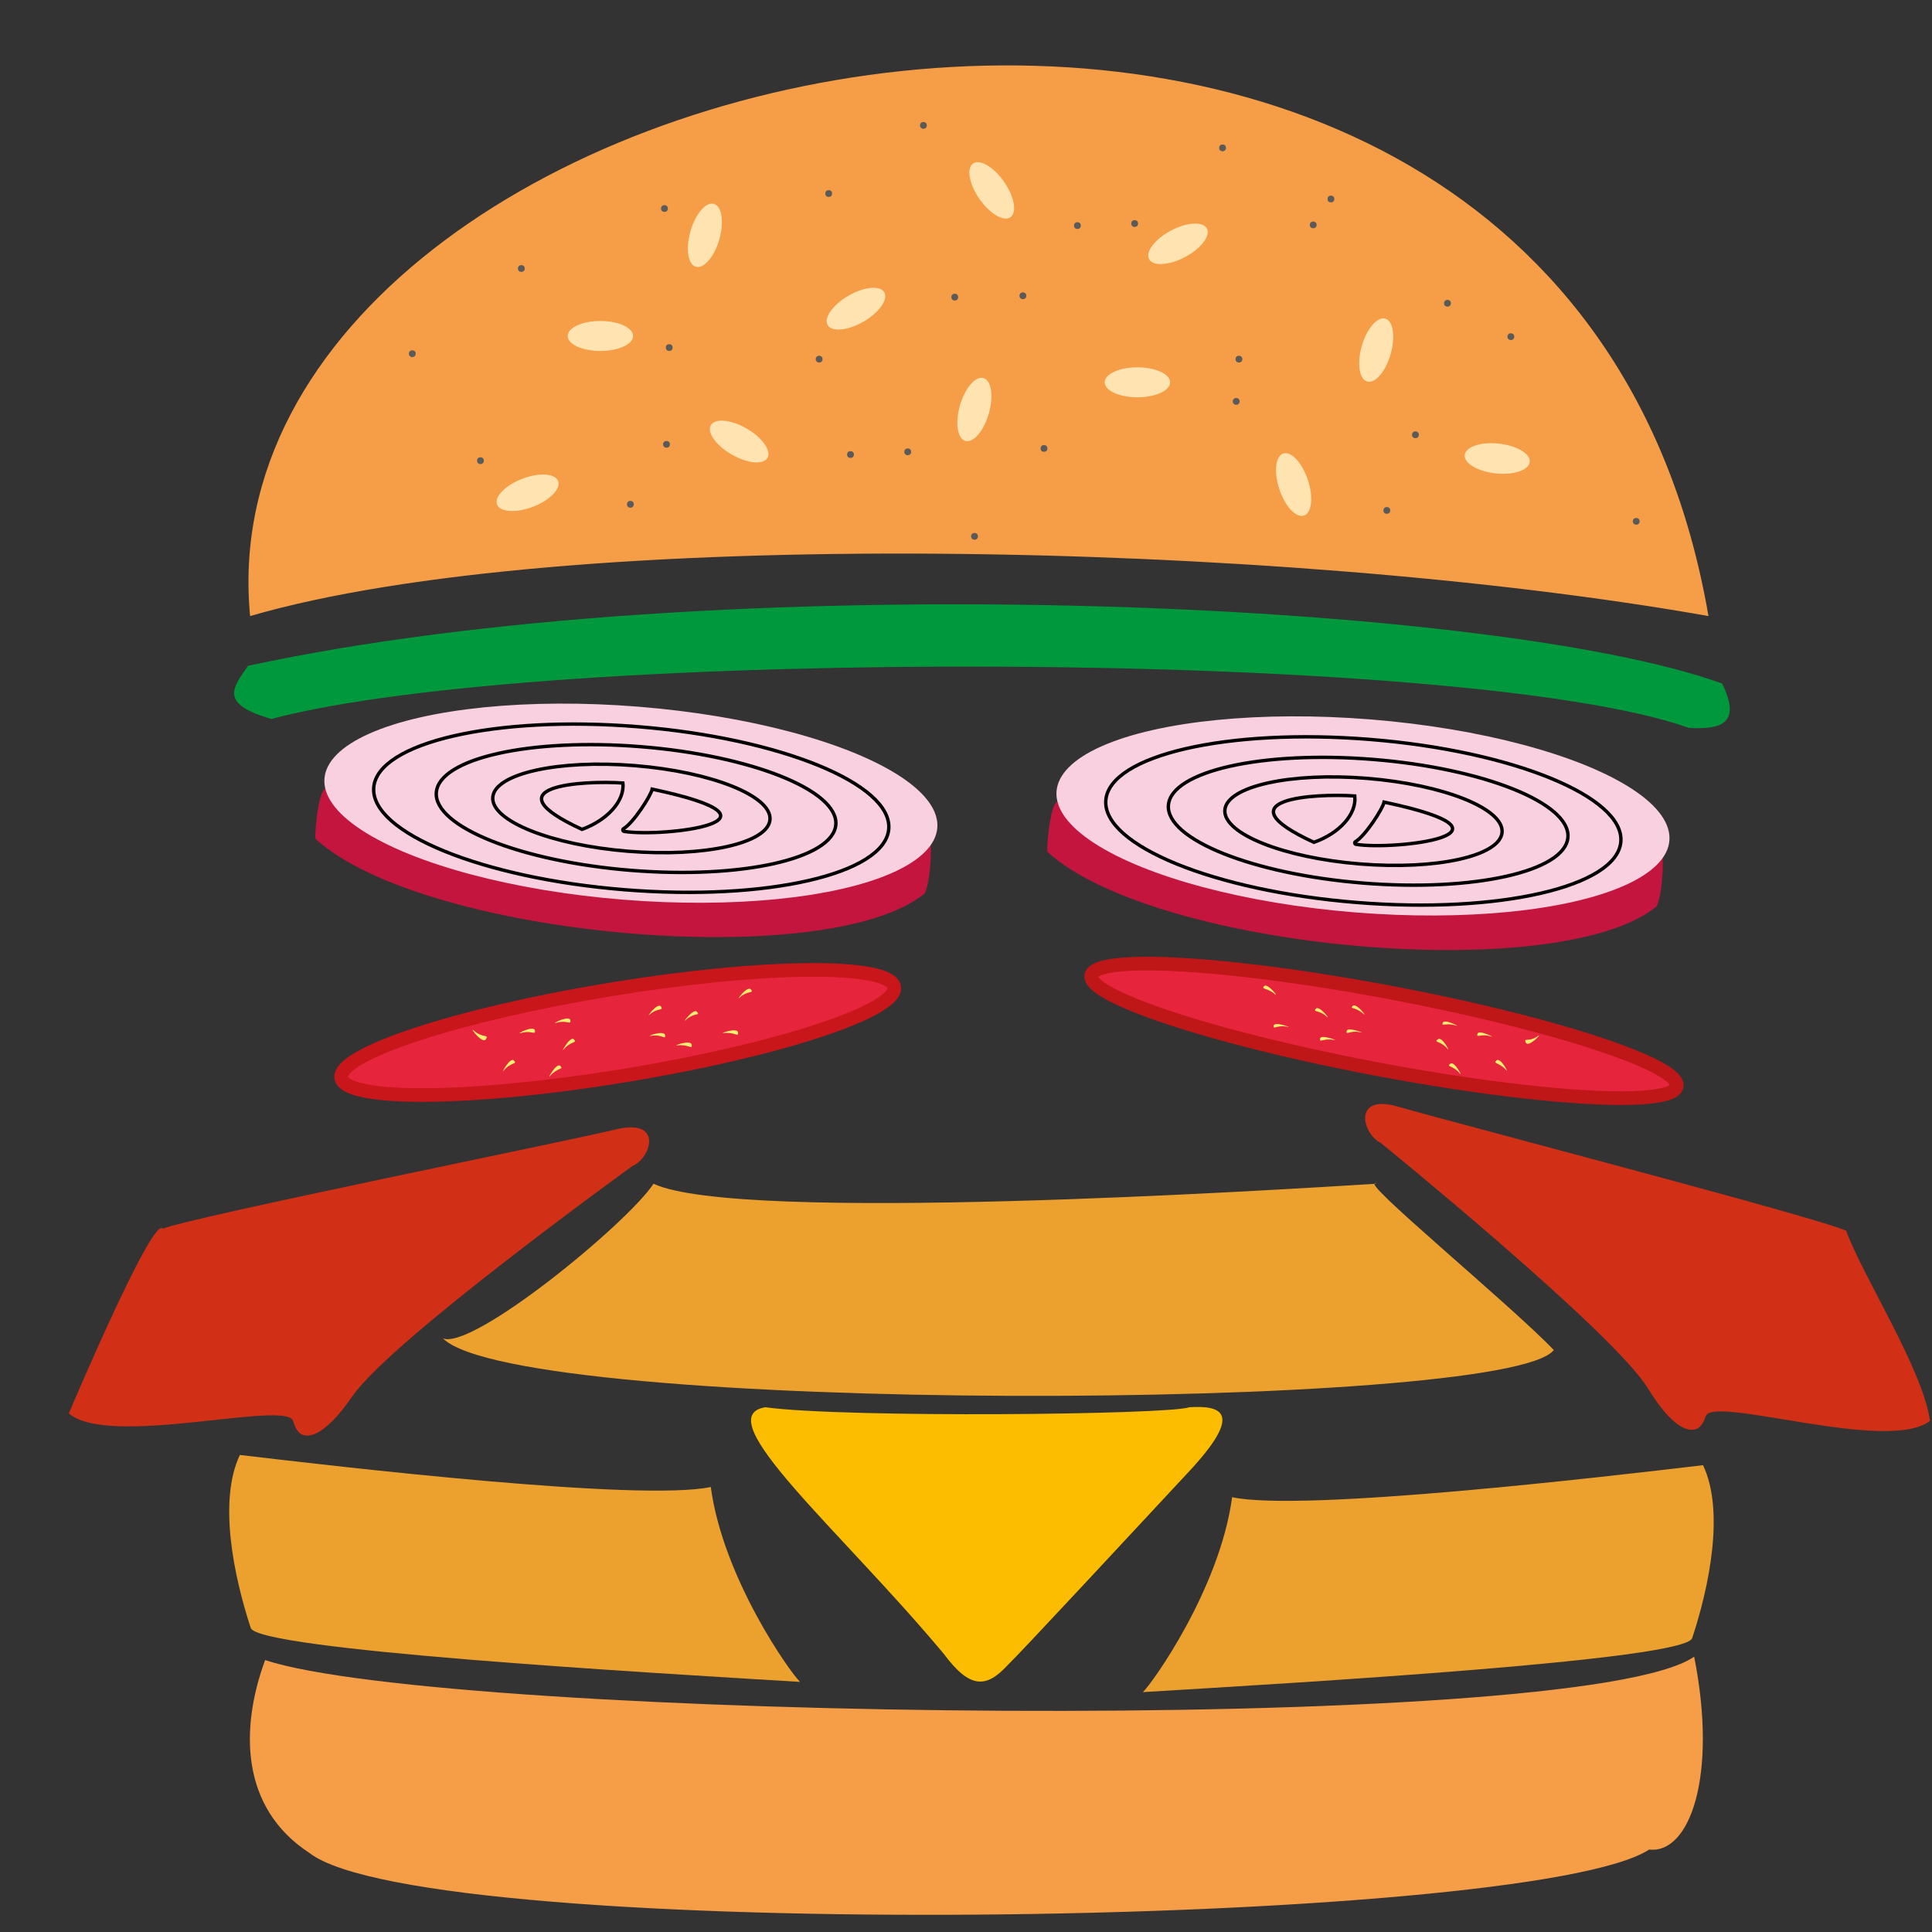 <?xml version="1.0" encoding="utf-8"?>
<!-- Generator: Adobe Illustrator 24.1.0, SVG Export Plug-In . SVG Version: 6.00 Build 0)  -->
<svg version="1.1" id="Calque_1" xmlns="http://www.w3.org/2000/svg" xmlns:xlink="http://www.w3.org/1999/xlink" x="0px" y="0px"
	 viewBox="0 0 283.5 283.5" style="enable-background:new 0 0 283.5 283.5;" xml:space="preserve">
<rect x="0" y="0" width="283.5" height="283.5" fill="#333333" stroke="none"/>
<style type="text/css">
	.st0{fill:#F59E47;}
	.st1{fill:#00983D;}
	.st2{fill:#FCBC00;}
	.st3{fill:#FFE3B1;}
	.st4{fill:#E6243B;stroke:#C8161A;stroke-width:2;stroke-miterlimit:10;}
	.st5{fill:#FAEE6F;}
	.st6{fill:#E6243B;stroke:#BF1618;stroke-width:2;stroke-miterlimit:10;}
	.st7{fill:#5A5A59;}
	.st8{fill:#C3153D;}
	.st9{fill:#F9D0DF;}
	.st10{fill:none;stroke:#000000;stroke-width:0.5;stroke-miterlimit:10;}
	.st11{fill:#D23016;}
	.st12{fill:#ECA12F;}
</style>
<path class="st0" d="M36.7,90.4c-8.1-84.9,191.9-128.4,214,0C187.9,79.3,82.4,77.1,36.7,90.4z"/>
<path class="st1" d="M36.4,97.7c68-14.7,182.3-9.7,216.3,2.6c2.9,5.9-0.2,6.8-4.9,6.5c-32.5-11.6-168-11.9-208-1.3
	C32.3,103.3,34,101.1,36.4,97.7z"/>
<path class="st2" d="M112.3,206.5c11.8,1.6,59.3,1.1,62.2,0c4.8-0.3,8,0.8,0,9.4c-8,8.6-24.9,26.8-26.6,28.4
	c-3.2,3.5-5.6,3.5-9.4-1.6C123.4,224.6,103.7,207.9,112.3,206.5z"/>
<ellipse class="st3" cx="88.1" cy="49.3" rx="4.8" ry="2.2"/>
<ellipse transform="matrix(0.277 -0.961 0.961 0.277 41.543 124.312)" class="st3" cx="103.4" cy="34.6" rx="4.8" ry="2.2"/>
<ellipse transform="matrix(0.866 -0.5 0.5 0.866 -5.815 68.865)" class="st3" cx="125.6" cy="45.3" rx="4.8" ry="2.2"/>
<ellipse transform="matrix(0.821 -0.571 0.571 0.821 10.142 88.108)" class="st3" cx="145.5" cy="27.9" rx="2.2" ry="4.8"/>
<ellipse class="st3" cx="166.9" cy="56.1" rx="4.8" ry="2.2"/>
<ellipse transform="matrix(0.277 -0.961 0.961 0.277 96.596 231.254)" class="st3" cx="202" cy="51.4" rx="4.8" ry="2.2"/>
<ellipse transform="matrix(0.949 -0.317 0.317 0.949 -12.742 63.763)" class="st3" cx="189.7" cy="71.1" rx="2.2" ry="4.8"/>
<ellipse transform="matrix(0.107 -0.994 0.994 0.107 129.407 278.371)" class="st3" cx="219.6" cy="67.2" rx="2.2" ry="4.8"/>
<ellipse transform="matrix(0.277 -0.961 0.961 0.277 45.613 180.863)" class="st3" cx="143" cy="60.1" rx="4.8" ry="2.2"/>
<ellipse transform="matrix(0.884 -0.468 0.468 0.884 3.345 85)" class="st3" cx="172.8" cy="35.8" rx="4.8" ry="2.2"/>
<ellipse transform="matrix(0.5 -0.866 0.866 0.5 -1.903 126.351)" class="st3" cx="108.5" cy="64.8" rx="2.2" ry="4.8"/>
<ellipse transform="matrix(0.933 -0.358 0.358 0.933 -20.771 32.598)" class="st3" cx="77.5" cy="72.3" rx="4.8" ry="2.2"/>
<path class="st0" d="M38.9,243.6c26.7,8.8,192.9,11.2,209.7-0.5c3.5,17.6-0.7,29-6.6,28.3c-17.6,11.5-179.4,13.8-196.6,0.5
	C35.3,265.3,35.2,253.7,38.9,243.6z"/>
<g>
	<ellipse transform="matrix(0.987 -0.162 0.162 0.987 -23.32 16.65)" class="st4" cx="90.6" cy="151.5" rx="41.1" ry="6.4"/>
	<path class="st5" d="M76.4,151.6c-0.8,0.2,1.9-1.2,2.1-0.4C78.6,152,78,151.1,76.4,151.6z"/>
	<path class="st5" d="M69.5,151.2c-0.7-0.6,1.3,2.1,1.8,1.3S70.8,152.4,69.5,151.2z"/>
	<path class="st5" d="M81.6,150.1c-0.8,0.2,1.9-1.2,2.1-0.4C83.8,150.5,83.2,149.6,81.6,150.1z"/>
	<path class="st5" d="M80.7,157.9c-0.5,0.7,0.9-2,1.5-1.5C82.8,157,81.8,156.6,80.7,157.9z"/>
	<path class="st5" d="M73.9,157.1c-0.5,0.7,0.9-2,1.5-1.5C76,156.2,75,155.8,73.9,157.1z"/>
	<path class="st5" d="M82.7,154c-0.5,0.7,0.9-2,1.5-1.5C84.8,153.1,83.8,152.7,82.7,154z"/>
	<path class="st5" d="M108.5,146.4c-0.6,0.6,1.2-1.9,1.7-1.2C110.7,145.8,109.7,145.3,108.5,146.4z"/>
	<path class="st5" d="M100.6,149.7c-0.6,0.6,1.2-1.9,1.7-1.2C102.8,149.1,101.9,148.5,100.6,149.7z"/>
	<path class="st5" d="M95.3,148.9c-0.6,0.6,1.2-1.9,1.7-1.2C97.4,148.4,96.5,147.8,95.3,148.9z"/>
	<path class="st5" d="M99.4,153.4c-0.8,0.1,2-0.9,2.1-0.1S101.1,153.2,99.4,153.4z"/>
	<path class="st5" d="M106.2,151.6c-0.8,0.1,2-0.9,2.1-0.1S107.9,151.4,106.2,151.6z"/>
	<path class="st5" d="M95.5,152c-0.8,0.1,2-0.9,2.1-0.1S97.2,151.7,95.5,152z"/>
</g>
<g>
	<ellipse transform="matrix(0.186 -0.983 0.983 0.186 16.601 322.676)" class="st6" cx="203" cy="151.3" rx="5.7" ry="43.7"/>
	<path class="st5" d="M218.8,152.1c0.8,0.3-1.8-1.1-2-0.4S217.3,151.6,218.8,152.1z"/>
	<path class="st5" d="M225.7,152c0.7-0.5-1.4,1.8-1.8,1C223.5,152.2,224.4,153,225.7,152z"/>
	<path class="st5" d="M213.7,150.5c0.8,0.3-1.8-1.1-2-0.4C211.5,150.7,212.1,150,213.7,150.5z"/>
	<path class="st5" d="M214.2,157.5c0.5,0.6-0.8-1.9-1.4-1.4C212.2,156.6,213.2,156.3,214.2,157.5z"/>
	<path class="st5" d="M221,157c0.5,0.6-0.8-1.9-1.4-1.4S220,155.9,221,157z"/>
	<path class="st5" d="M212.4,153.9c0.5,0.6-0.8-1.9-1.4-1.4C210.3,153,211.4,152.7,212.4,153.9z"/>
	<path class="st5" d="M187.1,145.9c0.6,0.5-1.1-1.7-1.6-1.2S185.9,144.9,187.1,145.9z"/>
	<path class="st5" d="M194.7,149.2c0.6,0.5-1.1-1.7-1.6-1.2C192.6,148.6,193.5,148.1,194.7,149.2z"/>
	<path class="st5" d="M200.1,148.8c0.6,0.5-1.1-1.7-1.6-1.2S198.9,147.7,200.1,148.8z"/>
	<path class="st5" d="M195.8,152.6c0.8,0.2-2-0.9-2.1-0.2C193.6,153.1,194.1,152.3,195.8,152.6z"/>
	<path class="st5" d="M189,150.7c0.8,0.2-2-0.9-2.1-0.2C186.8,151.2,187.4,150.3,189,150.7z"/>
	<path class="st5" d="M199.7,151.5c0.8,0.2-2-0.9-2.1-0.2C197.5,152,198.1,151.1,199.7,151.5z"/>
</g>
<circle class="st7" cx="121.6" cy="28.4" r="0.5"/>
<circle class="st7" cx="153.2" cy="65.8" r="0.5"/>
<circle class="st7" cx="181.4" cy="58.9" r="0.5"/>
<circle class="st7" cx="166.5" cy="32.8" r="0.5"/>
<circle class="st7" cx="98.2" cy="51" r="0.5"/>
<circle class="st7" cx="70.5" cy="67.6" r="0.5"/>
<circle class="st7" cx="60.5" cy="51.9" r="0.5"/>
<circle class="st7" cx="76.5" cy="39.4" r="0.5"/>
<circle class="st7" cx="124.8" cy="66.7" r="0.5"/>
<circle class="st7" cx="140.1" cy="43.6" r="0.5"/>
<circle class="st7" cx="150.1" cy="43.4" r="0.5"/>
<circle class="st7" cx="158.1" cy="33.1" r="0.5"/>
<circle class="st7" cx="179.4" cy="21.7" r="0.5"/>
<circle class="st7" cx="195.3" cy="29.2" r="0.5"/>
<circle class="st7" cx="192.7" cy="33" r="0.5"/>
<circle class="st7" cx="181.8" cy="52.7" r="0.5"/>
<circle class="st7" cx="221.7" cy="49.4" r="0.5"/>
<circle class="st7" cx="212.4" cy="44.5" r="0.5"/>
<circle class="st7" cx="207.7" cy="63.8" r="0.5"/>
<circle class="st7" cx="203.5" cy="74.9" r="0.5"/>
<circle class="st7" cx="240.1" cy="76.5" r="0.5"/>
<circle class="st7" cx="143" cy="78.7" r="0.5"/>
<circle class="st7" cx="133.2" cy="66.3" r="0.5"/>
<circle class="st7" cx="120.2" cy="52.7" r="0.5"/>
<circle class="st7" cx="135.5" cy="18.4" r="0.5"/>
<circle class="st7" cx="97.5" cy="30.6" r="0.5"/>
<circle class="st7" cx="97.8" cy="65.2" r="0.5"/>
<circle class="st7" cx="92.5" cy="74" r="0.5"/>
<g>
	<path class="st8" d="M48.3,116.1c-1.4-2.3-2.2,6.4-2,7c15.8,14.4,75.1,19.7,89.4,8c0.8-1.9,0.9-5,0.9-7.1
		C119.6,135.7,59.7,134.2,48.3,116.1z"/>
	
		<ellipse transform="matrix(8.028515e-02 -0.997 0.997 8.028515e-02 -32.406 200.716)" class="st9" cx="92.6" cy="117.9" rx="14.2" ry="45.1"/>
	
		<ellipse transform="matrix(8.028515e-02 -0.997 0.997 8.028515e-02 -33.051 201.398)" class="st10" cx="92.6" cy="118.6" rx="12" ry="37.9"/>
	
		<ellipse transform="matrix(8.051790e-02 -0.997 0.997 8.051790e-02 -32.519 202.107)" class="st10" cx="93.3" cy="118.7" rx="9.1" ry="29.4"/>
	
		<ellipse transform="matrix(8.051790e-02 -0.997 0.997 8.051790e-02 -33.053 201.401)" class="st10" cx="92.6" cy="118.6" rx="6.3" ry="20.4"/>
	<path class="st10" d="M91.4,114.9c-5.8-0.4-19.9,0.4-6,6.8C89,120.4,91.7,117.6,91.4,114.9z"/>
	<path class="st10" d="M95.7,115.8c-0.2,1-2.8,5-4.2,5.8c-0.2,0.1-0.1,0.4,0.1,0.4C97.2,122.9,117.9,120.5,95.7,115.8z"/>
</g>
<g>
	<path class="st8" d="M155.7,118c-1.4-2.3-2.2,6.4-2,7c15.8,14.4,75.1,19.7,89.4,8c0.8-1.9,0.9-5,0.9-7.1
		C227,137.6,167.1,136.1,155.7,118z"/>
	
		<ellipse transform="matrix(8.028515e-02 -0.997 0.997 8.028515e-02 64.503 309.51)" class="st9" cx="200" cy="119.8" rx="14.2" ry="45.1"/>
	
		<ellipse transform="matrix(8.028515e-02 -0.997 0.997 8.028515e-02 63.858 310.192)" class="st10" cx="200" cy="120.5" rx="12" ry="37.9"/>
	
		<ellipse transform="matrix(8.051790e-02 -0.997 0.997 8.051790e-02 64.365 310.898)" class="st10" cx="200.7" cy="120.6" rx="9.1" ry="29.4"/>
	
		<ellipse transform="matrix(8.051790e-02 -0.997 0.997 8.051790e-02 63.831 310.193)" class="st10" cx="200" cy="120.5" rx="6.3" ry="20.4"/>
	<path class="st10" d="M198.8,116.8c-5.8-0.4-19.9,0.4-6,6.8C196.5,122.3,199.1,119.5,198.8,116.8z"/>
	<path class="st10" d="M203.1,117.7c-0.2,1-2.8,5-4.2,5.8c-0.2,0.1-0.1,0.4,0.1,0.4C204.6,124.8,225.3,122.4,203.1,117.7z"/>
</g>
<path class="st11" d="M283.2,208.5c-6.2,4.8-31.8-3.8-32.9-0.7c-0.2,0.6-0.6,1.6-1.4,1.9c-1.4,0.5-3.8-0.6-7.1-6
	c-5.1-8.3-39.2-36-39.2-36c-2.7-1.3-4.2-7.3,2.6-5.3c6.8,2,61.7,16.3,65.7,18.2C273.3,187.2,282.2,201,283.2,208.5z"/>
<path class="st11" d="M23.9,180.3c4.1-1.7,59.7-12.9,66.6-14.6c6.9-1.6,5,4.3,2.3,5.4c0,0-35.6,25.7-41.1,33.8
	c-3.6,5.2-6,6.2-7.4,5.6c-0.8-0.4-1.1-1.4-1.3-2c-1-3.1-27,4-32.9-1.1C11.2,204.8,22.5,178.3,23.9,180.3z"/>
<path class="st12" d="M35.2,213.5c14.4,1.7,58.7,6.9,69.1,4.7c1.8,13.4,11.7,27.3,13.1,28.6c-23.3-1.4-79.4-4.7-80.6-7.9
	C34.3,231.3,32,220.2,35.2,213.5z"/>
<path class="st12" d="M249.9,215c-14.4,1.7-58.7,6.9-69.1,4.7c-1.8,13.4-11.7,27.3-13.1,28.6c23.3-1.4,79.4-4.7,80.6-7.9
	C250.8,232.9,253.1,221.7,249.9,215z"/>
<path class="st12" d="M65,196.4c11.3,11.2,156.2,10.7,163,1.7c-6.4-6.7-29.3-25.5-26-24.4c-14.8,0.9-93.5,5.9-106.1,0
	C92,179.6,69.4,198.1,65,196.4z"/>
</svg>

